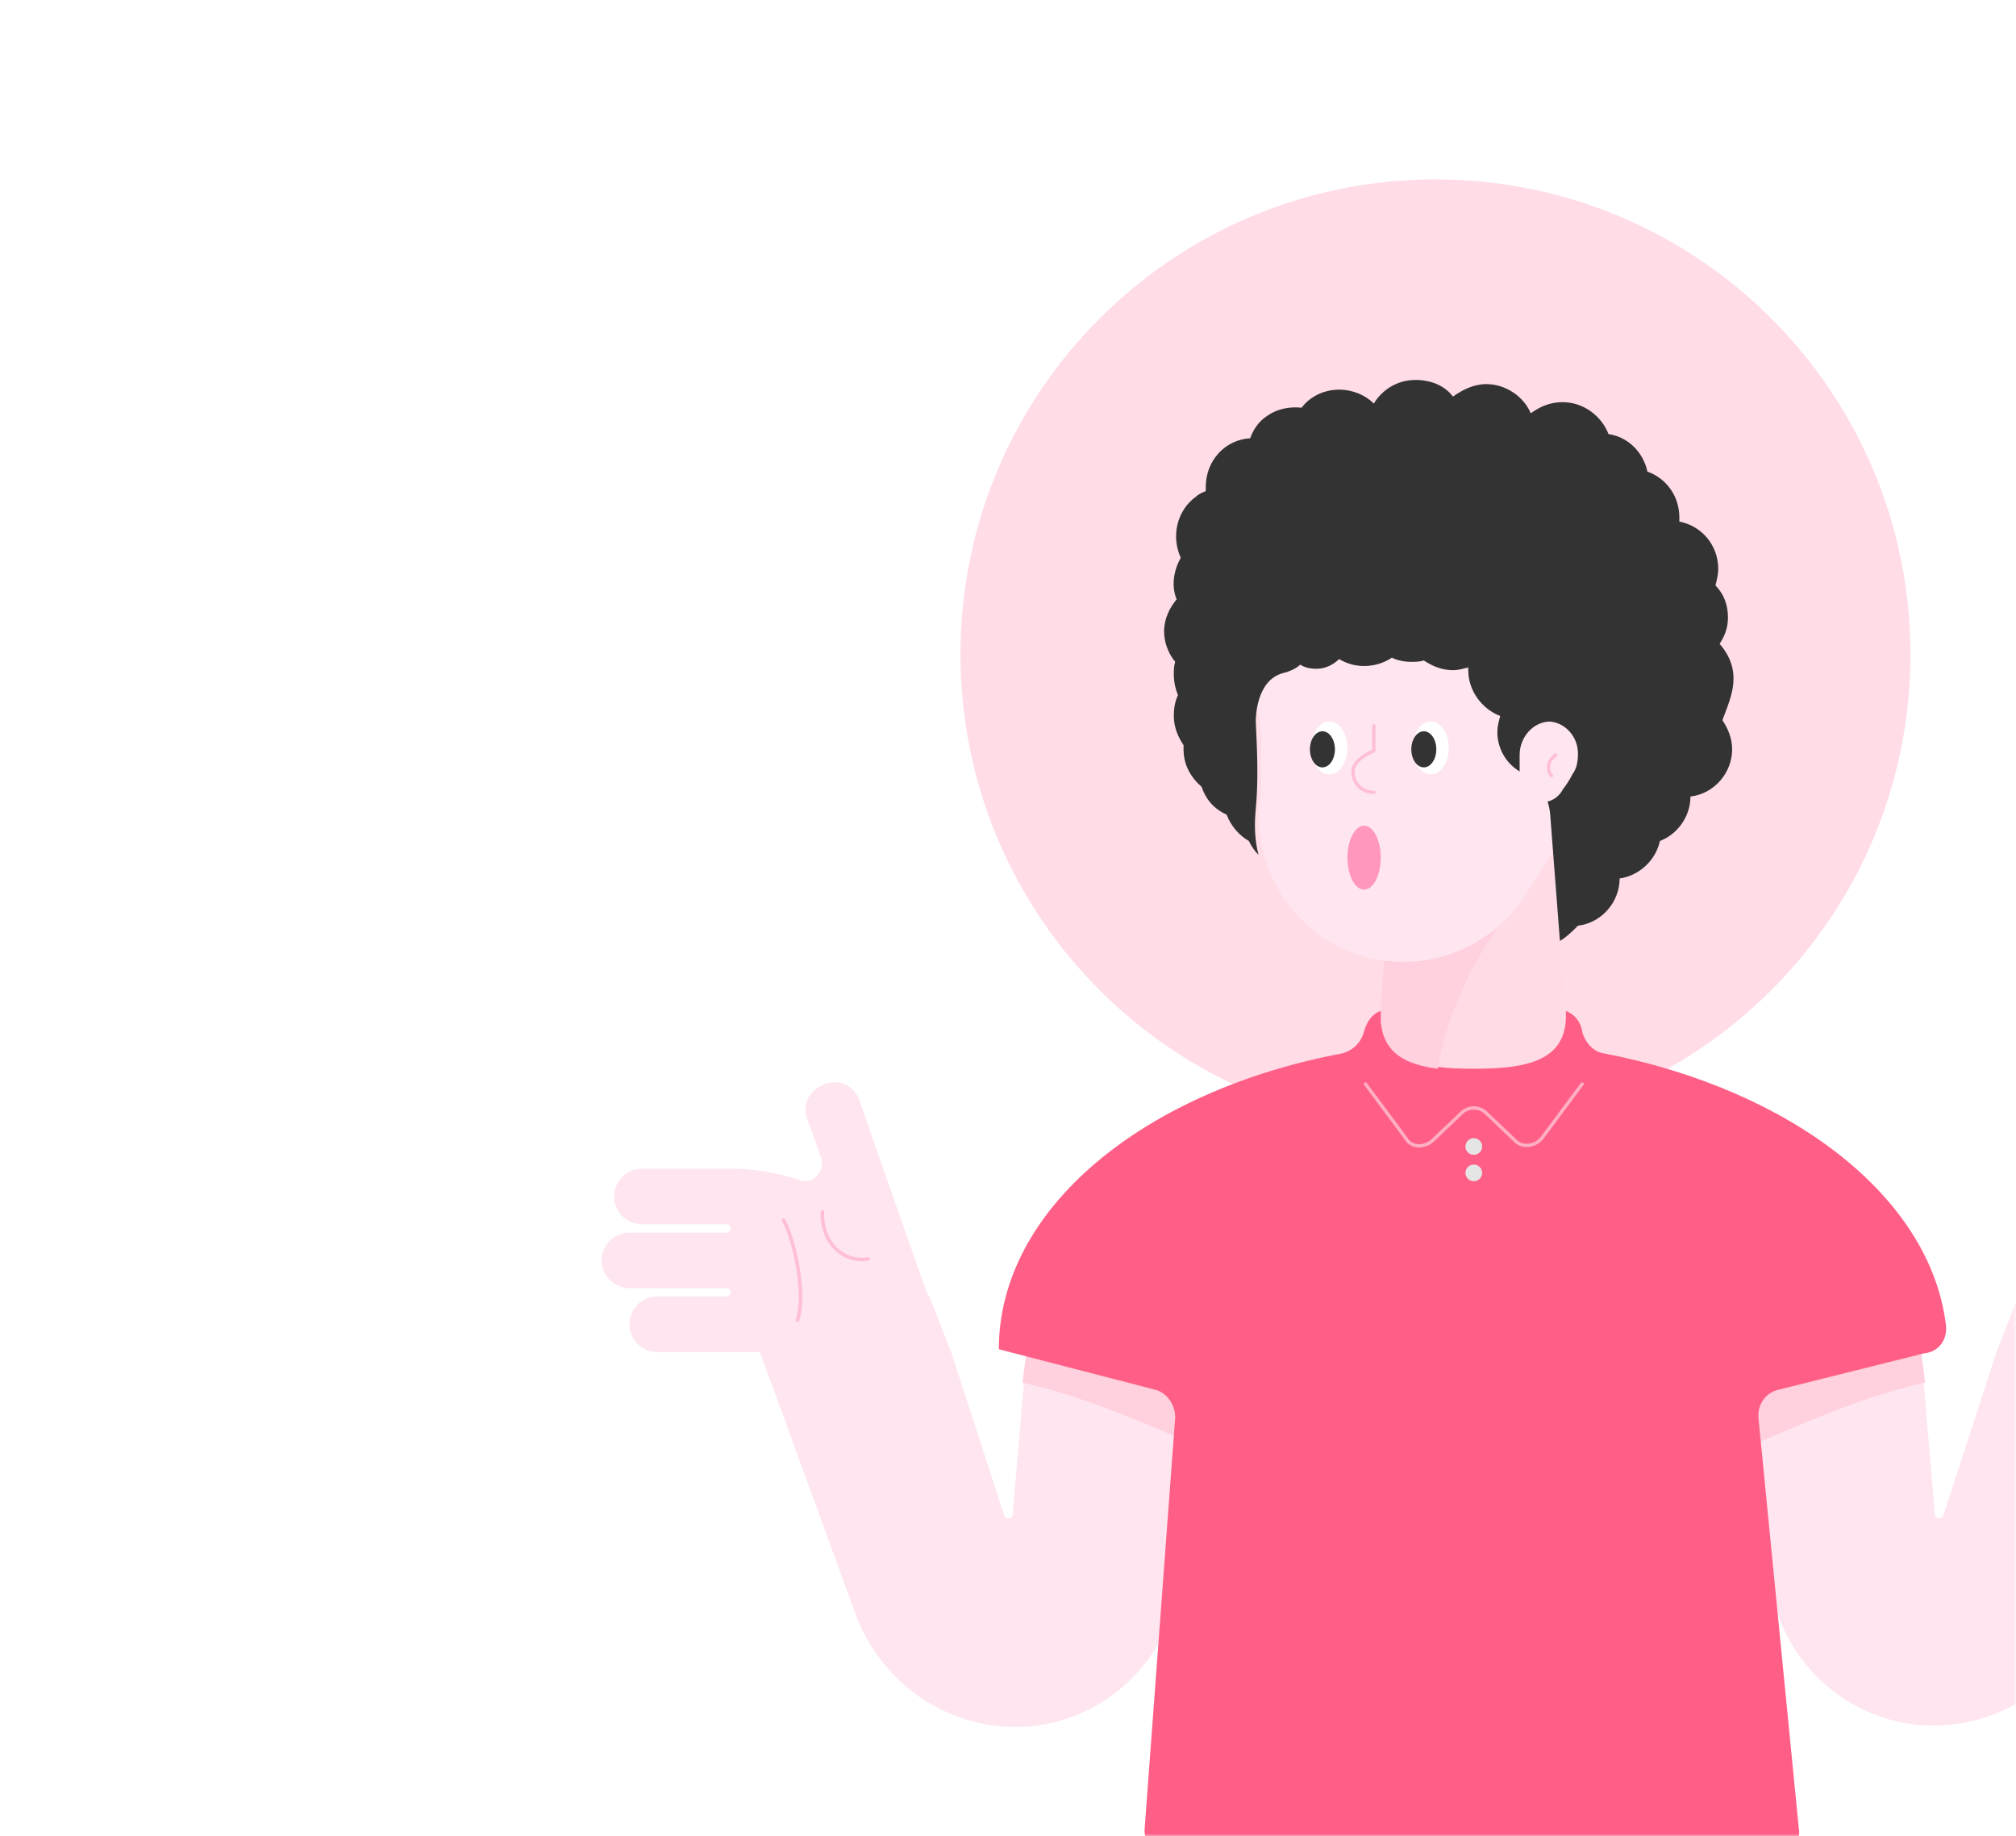 <svg width="382" height="348" viewBox="0 0 382 348" fill="none" xmlns="http://www.w3.org/2000/svg">
<mask id="mask0" mask-type="alpha" maskUnits="userSpaceOnUse" x="0" y="0" width="382" height="348">
<path d="M382 348L3.05176e-05 348L2.19259e-06 24C1.03382e-06 10.745 10.745 2.02057e-06 24 8.61793e-07L358 -2.83374e-05C371.255 -2.94962e-05 382 10.745 382 24L382 348Z" fill="#78CD69"/>
</mask>
<g mask="url(#mask0)">
<g filter="url(#filter0_d)">
<path d="M272 210C321.706 210 362 169.706 362 120C362 70.294 321.706 30 272 30C222.294 30 182 70.294 182 120C182 169.706 222.294 210 272 210Z" fill="#FFDCE6"/>
<path d="M364 251.946L366.632 282.999C366.632 283.788 367.947 284.052 368.211 283.262L378.211 252.473L381.895 242.999C382.158 242.209 382.421 241.683 382.948 240.894L395.842 204.578C396.632 201.683 399.526 200.104 402.421 201.157C405.316 202.209 406.895 204.841 405.842 207.736L403.211 215.104C402.421 217.736 404.79 220.367 407.421 219.315C411.369 217.999 415.842 217.209 420.053 217.209H437.158C440.053 217.209 442.421 219.578 442.421 222.473C442.421 225.367 440.053 227.736 437.158 227.736H421.106C420.579 227.736 420.316 228.262 420.316 228.525C420.316 229.052 420.842 229.315 421.106 229.315H439.527C442.421 229.315 444.79 231.683 444.79 234.578C444.79 237.473 442.421 239.841 439.527 239.841H421.106C420.579 239.841 420.316 240.367 420.316 240.631C420.316 241.157 420.842 241.42 421.106 241.42H434.264C437.158 241.42 439.527 243.788 439.527 246.683C439.527 249.578 437.158 251.946 434.264 251.946H420.316H414.79L396.369 302.473C391.369 314.841 379.526 322.999 366.369 322.999C350.316 322.999 336.895 310.631 335.316 294.841L331.632 255.894L364 251.946Z" fill="#FFE5EF"/>
<path d="M364 251.947L331.369 256.421L332.684 269.579C343.474 264.842 354.264 260.368 364.79 258L364 251.947Z" fill="#FFD0DD"/>
<path d="M194.526 251.948L191.895 283C191.895 283.79 190.579 284.053 190.316 283.263L180.316 252.474L176.632 243C176.369 242.211 176.105 241.684 175.579 240.895L162.948 204.842C162.158 201.948 159.263 200.369 156.369 201.421C153.474 202.474 151.895 205.105 152.948 208L155.579 215.369C156.369 218 154 220.632 151.368 219.579C147.421 218.263 142.947 217.474 138.737 217.474H121.632C118.737 217.474 116.368 219.842 116.368 222.737C116.368 225.632 118.737 228 121.632 228H137.684C138.211 228 138.474 228.526 138.474 228.79C138.474 229.316 137.947 229.579 137.684 229.579H119.263C116.368 229.579 114 231.948 114 234.842C114 237.737 116.368 240.105 119.263 240.105H137.684C138.211 240.105 138.474 240.632 138.474 240.895C138.474 241.421 137.947 241.684 137.684 241.684H124.526C121.632 241.684 119.263 244.053 119.263 246.948C119.263 249.842 121.632 252.211 124.526 252.211H138.474H144L162.421 302.737C167.421 315.105 179.263 323.263 192.421 323.263C208.474 323.263 221.895 310.895 223.474 295.105L227.158 256.158L194.526 251.948Z" fill="#FFE5EF"/>
<path d="M151.105 246.158C152.684 241.684 150.842 231.684 148.474 227.21" stroke="#333333" stroke-width="0.338" stroke-miterlimit="10" stroke-linecap="round" stroke-linejoin="round"/>
<path d="M155.842 225.631C155.579 231.421 159.79 235.368 164.526 234.579" stroke="#333333" stroke-width="0.338" stroke-miterlimit="10" stroke-linecap="round" stroke-linejoin="round"/>
<path d="M155.842 225.631C155.579 231.421 159.79 235.368 164.526 234.579" stroke="#FFBED7" stroke-width="0.671" stroke-miterlimit="10" stroke-linecap="round" stroke-linejoin="round"/>
<path d="M151.105 246.158C152.684 241.684 150.842 231.684 148.474 227.21" stroke="#FFBED7" stroke-width="0.671" stroke-miterlimit="10" stroke-linecap="round" stroke-linejoin="round"/>
<path d="M194.527 251.947L227.158 256.421L225.842 269.579C215.053 264.842 204.263 260.368 193.737 258L194.527 251.947Z" fill="#FFD0DD"/>
<path d="M368.737 247.21C365.843 222.737 339.264 202.474 304 195.631C301.895 195.368 300.316 193.526 299.79 191.421C299.527 189.579 298.211 188 296.369 187.474C284.79 183.526 273.474 183.526 261.895 187.474C260.053 188 259 189.579 258.474 191.421C257.948 193.526 256.369 195.105 254.264 195.631C216.632 202.737 189.263 225.105 189.263 251.684L218.737 259.316C221.106 259.842 222.685 262.21 222.685 264.579L216.895 342.474C216.632 345.368 219 348 221.895 348H335.843C339 348 341.369 345.368 340.843 342.474L333.211 264.842C332.948 262.211 334.527 259.842 337.158 259.316L364.527 252.474C367.422 252.21 369 249.842 368.737 247.21Z" fill="#FF5F87"/>
<path opacity="0.5" d="M299.79 201.42L292.158 211.683C290.843 213.262 288.474 213.526 287.158 212.21L281.632 206.947C280.316 205.631 278.211 205.631 276.895 206.947L271.369 212.21C269.79 213.526 267.421 213.526 266.369 211.683L258.737 201.42" stroke="white" stroke-width="0.63" stroke-miterlimit="10" stroke-linecap="round" stroke-linejoin="round"/>
<path d="M279.264 214.844C280.136 214.844 280.843 214.137 280.843 213.265C280.843 212.393 280.136 211.686 279.264 211.686C278.392 211.686 277.685 212.393 277.685 213.265C277.685 214.137 278.392 214.844 279.264 214.844Z" fill="#E5E5E5"/>
<path d="M279.264 219.844C280.136 219.844 280.843 219.137 280.843 218.265C280.843 217.393 280.136 216.686 279.264 216.686C278.392 216.686 277.685 217.393 277.685 218.265C277.685 219.137 278.392 219.844 279.264 219.844Z" fill="#E5E5E5"/>
<path d="M294 150.631H264.527L261.895 186.684C260.579 196.947 268.737 198.526 279.264 198.526C289.79 198.526 297.685 196.947 296.632 186.684L294 150.631Z" fill="#FFDBE5"/>
<path d="M287.158 168.264C281.632 172.737 274 187.474 272.421 198.527C266.369 197.737 262.158 195.632 261.632 189.579C261.632 188.527 261.632 187.474 261.632 186.948C261.632 186.948 261.632 186.948 261.632 186.685L262.947 168.79L287.158 168.264Z" fill="#FFD0DD"/>
<path d="M238.211 130.105C238.211 110.895 254.264 95.368 273.737 96.421C290.843 97.21 305.053 111.421 305.842 128.526C306.106 136.421 303.737 143.789 299.527 149.579C295.842 154.842 292.421 160.368 289 165.632C283.474 174.316 273.211 179.579 261.895 178C250.843 176.421 241.895 168 239.263 157.211C238.474 154.053 238.474 151.158 238.737 148.263C239.263 142.737 239 137.211 238.737 131.684C238.211 131.421 238.211 130.632 238.211 130.105Z" fill="#FFE5EF"/>
<path d="M271.106 142.737C272.995 142.737 274.527 140.499 274.527 137.737C274.527 134.976 272.995 132.737 271.106 132.737C269.216 132.737 267.685 134.976 267.685 137.737C267.685 140.499 269.216 142.737 271.106 142.737Z" fill="white"/>
<path d="M269.79 141.421C271.098 141.421 272.158 139.889 272.158 138C272.158 136.11 271.098 134.578 269.79 134.578C268.482 134.578 267.421 136.11 267.421 138C267.421 139.889 268.482 141.421 269.79 141.421Z" fill="#333333"/>
<path d="M251.895 142.737C253.784 142.737 255.316 140.499 255.316 137.737C255.316 134.976 253.784 132.737 251.895 132.737C250.006 132.737 248.474 134.976 248.474 137.737C248.474 140.499 250.006 142.737 251.895 142.737Z" fill="white"/>
<path d="M250.579 141.421C251.887 141.421 252.948 139.889 252.948 138C252.948 136.11 251.887 134.578 250.579 134.578C249.271 134.578 248.211 136.11 248.211 138C248.211 139.889 249.271 141.421 250.579 141.421Z" fill="#333333"/>
<path d="M328.474 124.579C328.474 121.947 327.421 119.842 325.842 118C326.895 116.421 327.421 114.842 327.421 113C327.421 110.632 326.632 108.526 325.053 106.947C325.316 105.895 325.579 104.842 325.579 103.79C325.579 99.316 322.421 95.632 318.211 94.842C318.211 94.579 318.211 94.316 318.211 94.053C318.211 90.105 315.842 86.684 312.158 85.368C311.369 81.684 308.474 78.79 304.79 78.263C303.474 74.842 300.053 72.21 296.106 72.21C293.737 72.21 291.895 73 290.053 74.316C288.737 71.158 285.316 68.79 281.632 68.79C279.264 68.79 277.158 69.842 275.316 71.158C273.737 69.053 271.105 68 268.211 68C264.79 68 261.895 69.842 260.316 72.474C258.737 70.895 256.369 69.842 253.737 69.842C250.842 69.842 248.211 71.158 246.632 73.263C244.263 73 241.895 73.526 240.053 74.842C238.474 75.895 237.421 77.474 236.895 79.053C232.158 79.316 228.474 83.263 228.474 88.263C228.474 88.526 228.474 88.79 228.474 89.053C227.948 89.316 227.158 89.579 226.632 90.105C222.948 92.737 221.895 97.737 223.737 101.684C222.421 104.053 221.895 106.947 222.948 109.579C221.632 111.158 220.579 113.263 220.579 115.632C220.579 117.737 221.369 119.842 222.684 121.421C222.421 122.211 222.421 123 222.421 123.79C222.421 125.105 222.684 126.421 223.211 127.737C222.684 128.79 222.421 130.105 222.421 131.684C222.421 133.79 223.211 135.632 224.263 137.211C224.263 137.474 224.263 137.737 224.263 138C224.263 140.895 225.579 143.263 227.684 145.105C228.474 147.474 230.053 149.316 232.421 150.368C233.211 152.474 234.79 154.316 236.632 155.369C237.158 156.421 237.685 157.211 238.474 158C237.685 155.105 237.684 151.947 237.947 149.316C238.474 143.79 238.211 138.263 237.947 132.737C237.947 132.211 237.947 124.842 243.211 123.526C244.263 123.263 245.579 122.737 246.369 121.947C247.158 122.474 248.211 122.737 249.526 122.737C251.105 122.737 252.684 121.947 253.737 120.895C255.053 121.684 256.632 122.211 258.474 122.211C260.316 122.211 262.158 121.684 263.737 120.632C264.79 121.158 266.106 121.421 267.421 121.421C268.211 121.421 269 121.421 269.79 121.158C271.369 122.211 273.211 123 275.316 123C276.369 123 277.158 122.737 278.211 122.474C278.211 122.737 278.211 122.737 278.211 123C278.211 126.947 280.843 130.368 284.264 131.684C284 132.737 283.737 133.526 283.737 134.579C283.737 134.842 283.737 135.105 283.737 135.368C284 138.526 285.842 141.158 288.474 142.474L288.737 142.737C291.632 144.316 293.474 146.947 293.737 150.368L295.579 174.316C296.895 173.526 297.948 172.474 299 171.421C303.474 170.895 306.895 166.947 306.895 162.474C310.579 161.947 313.737 159.053 314.527 155.369C317.948 154.053 320.316 150.632 320.316 146.947C324.79 146.421 328.211 142.474 328.211 138C328.211 135.895 327.421 134.053 326.369 132.474C327.685 129.053 328.474 126.947 328.474 124.579Z" fill="#333333"/>
<path d="M287.948 139.053C287.948 135.632 290.579 132.737 293.737 132.737C296.632 133 299 135.632 299 138.79C299 140.369 298.737 141.685 297.948 142.737C297.421 143.79 296.895 144.579 296.106 145.632C295.316 147.211 293.474 148.264 291.632 148C289.79 147.737 288.211 146.158 287.948 144.053C287.948 143.527 287.684 143 287.948 142.474C287.948 141.421 287.948 140.369 287.948 139.316C287.948 139.316 287.948 139.316 287.948 139.053Z" fill="#FFE5EF"/>
<path d="M258.474 164.579C260.218 164.579 261.632 161.869 261.632 158.527C261.632 155.184 260.218 152.474 258.474 152.474C256.73 152.474 255.316 155.184 255.316 158.527C255.316 161.869 256.73 164.579 258.474 164.579Z" fill="#FF97BF"/>
<path d="M294.79 139.053L294 139.842C293.211 140.632 293.211 142.211 294 143" stroke="#FFBED7" stroke-width="0.63" stroke-miterlimit="10" stroke-linecap="round" stroke-linejoin="round"/>
<path d="M260.316 146.158C258.211 146.158 256.369 144.579 256.369 142.21C256.369 140.105 259.263 138.789 260.316 138.263V133.526" stroke="#FFBED7" stroke-width="0.63" stroke-miterlimit="10" stroke-linecap="round" stroke-linejoin="round"/>
</g>
</g>
<defs>
<filter id="filter0_d" x="98" y="18" width="362.79" height="350" filterUnits="userSpaceOnUse" color-interpolation-filters="sRGB">
<feFlood flood-opacity="0" result="BackgroundImageFix"/>
<feColorMatrix in="SourceAlpha" type="matrix" values="0 0 0 0 0 0 0 0 0 0 0 0 0 0 0 0 0 0 127 0"/>
<feOffset dy="4"/>
<feGaussianBlur stdDeviation="8"/>
<feColorMatrix type="matrix" values="0 0 0 0 0 0 0 0 0 0 0 0 0 0 0 0 0 0 0.08 0"/>
<feBlend mode="normal" in2="BackgroundImageFix" result="effect1_dropShadow"/>
<feBlend mode="normal" in="SourceGraphic" in2="effect1_dropShadow" result="shape"/>
</filter>
</defs>
</svg>
